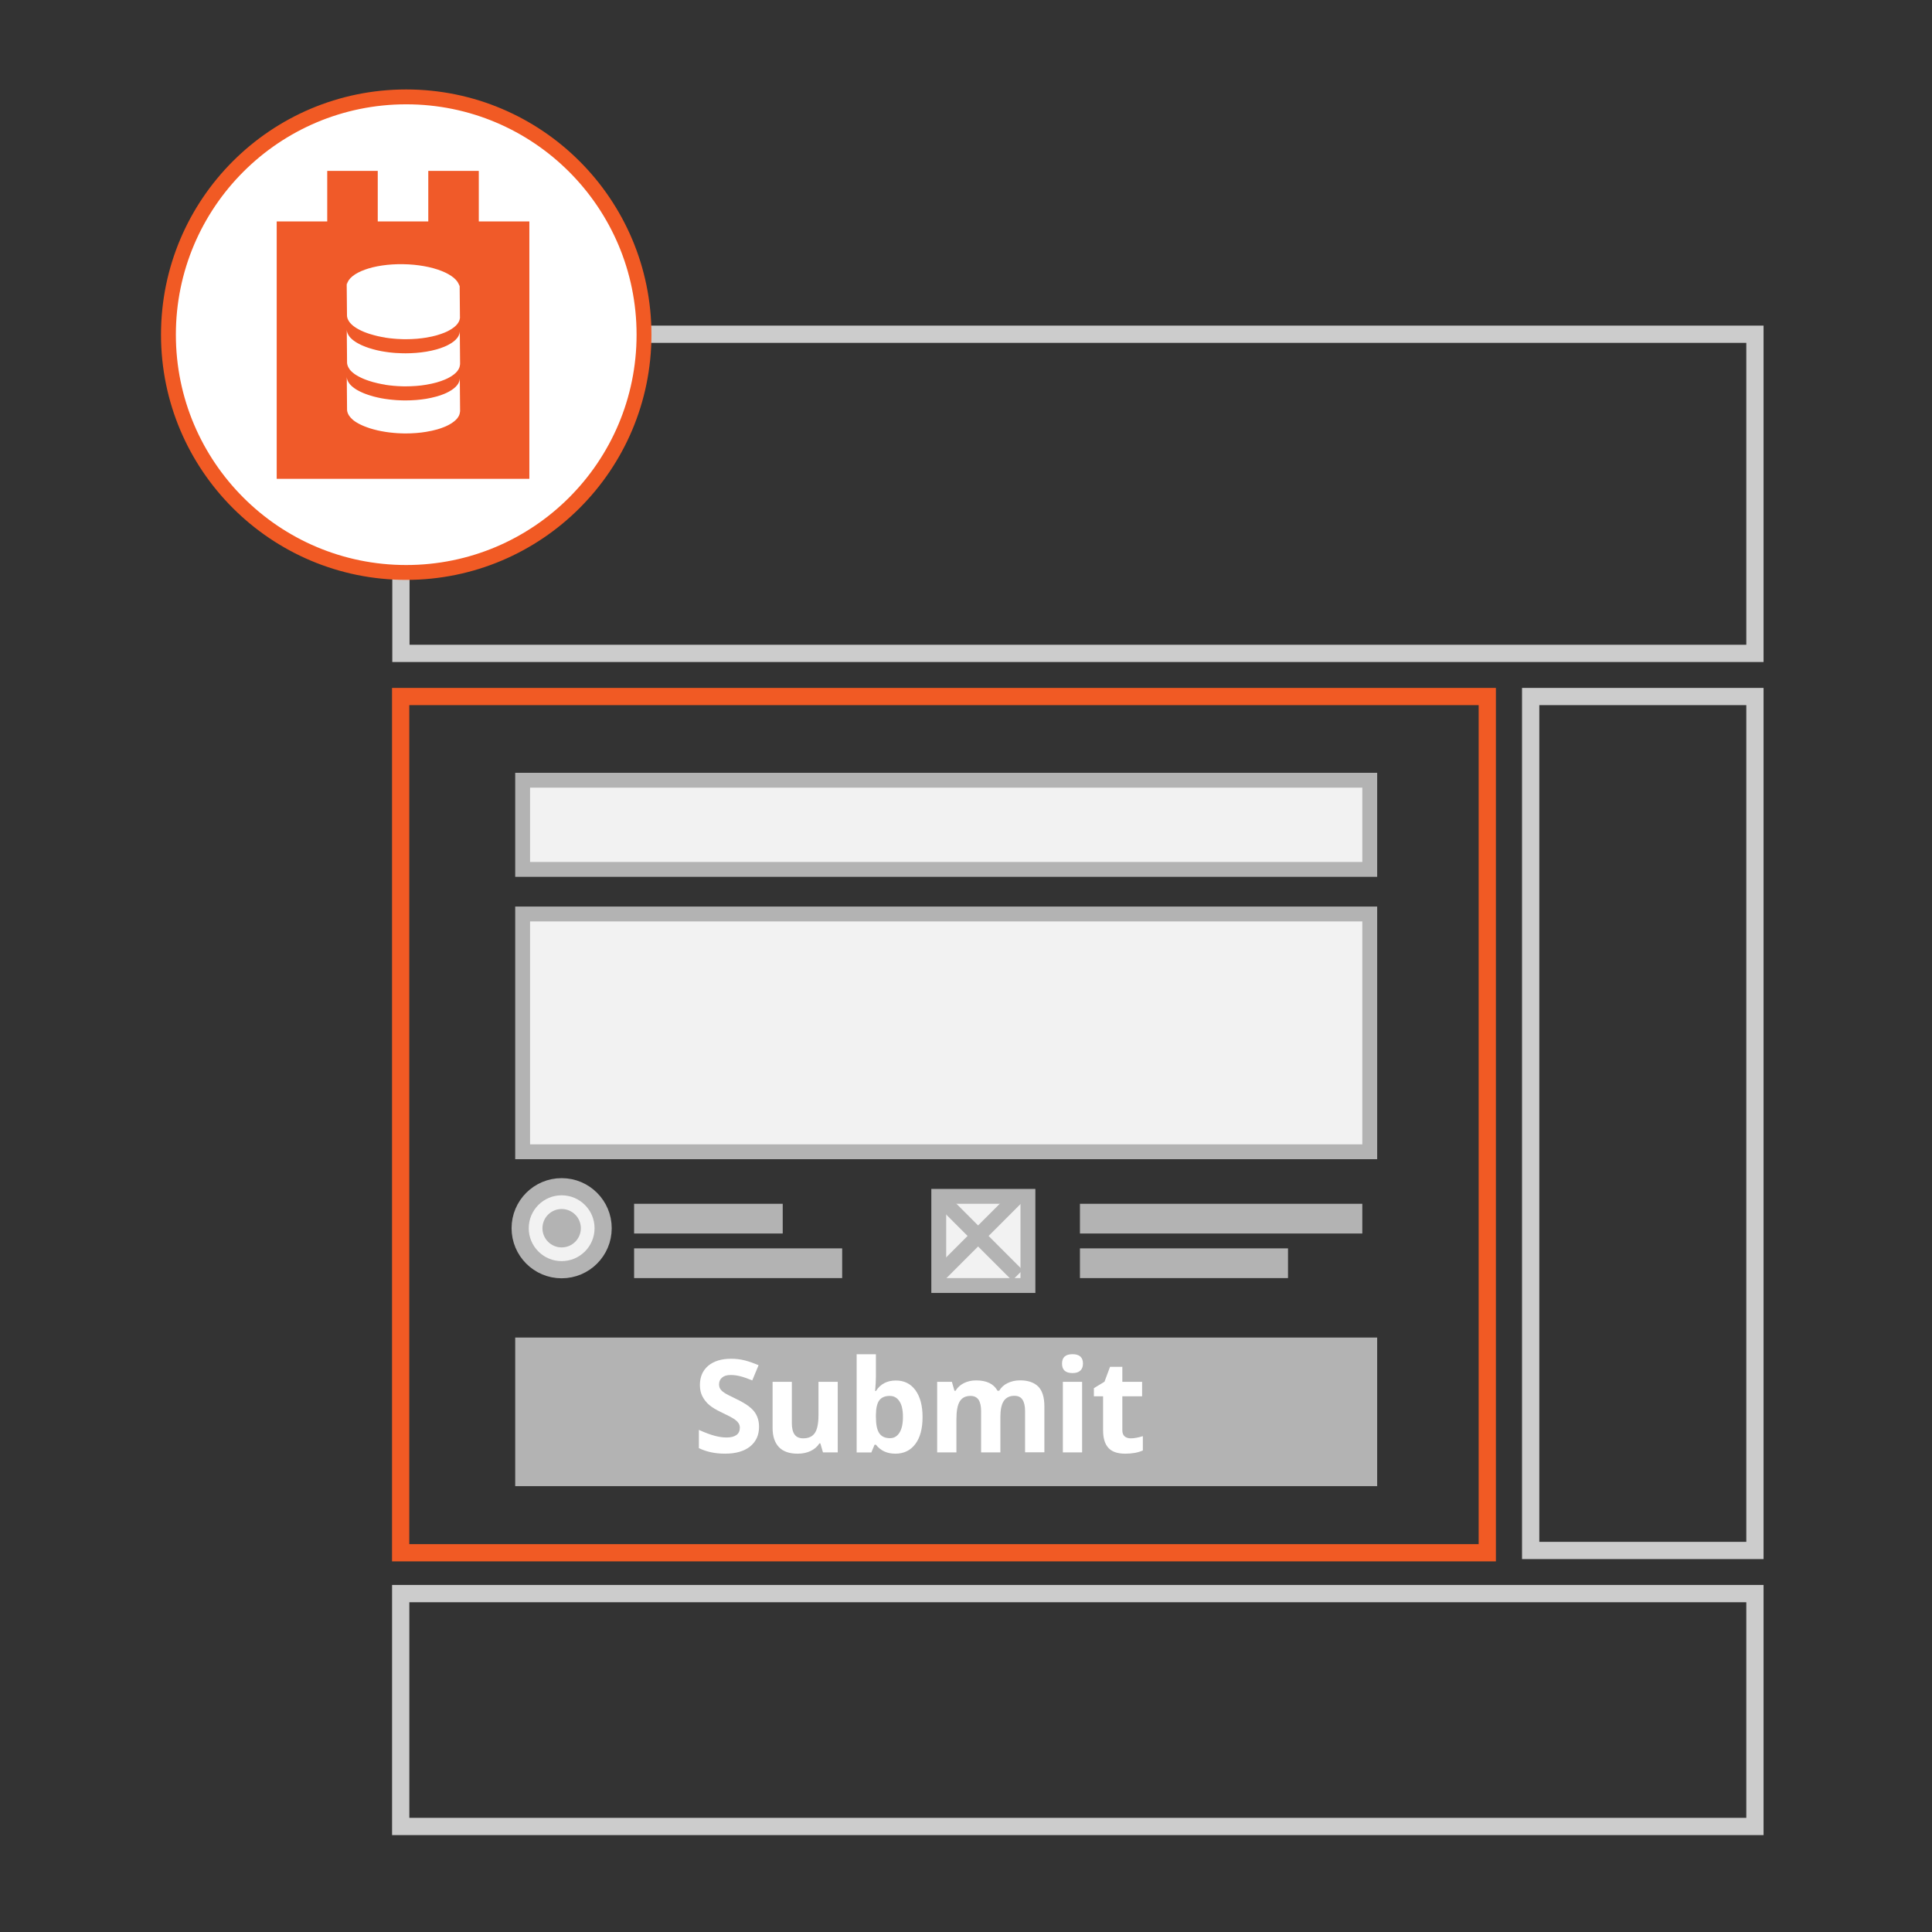<?xml version="1.0" encoding="utf-8"?>
<!-- Generator: Adobe Illustrator 16.0.0, SVG Export Plug-In . SVG Version: 6.00 Build 0)  -->
<!DOCTYPE svg PUBLIC "-//W3C//DTD SVG 1.1 Tiny//EN" "http://www.w3.org/Graphics/SVG/1.1/DTD/svg11-tiny.dtd">
<svg version="1.1" baseProfile="tiny" id="Layer_1" xmlns="http://www.w3.org/2000/svg" xmlns:xlink="http://www.w3.org/1999/xlink"
	 x="0px" y="0px" width="130px" height="130px" viewBox="0 0 130 130" xml:space="preserve">
<rect x="0" y="0" width="130" height="130" fill="#333333" stroke="none"/>
<g>
	<rect x="34.667" y="90" fill="#B3B3B3" width="58" height="10"/>
	<polygon fill="#CCCCCC" points="118.085,43.965 118.085,43.385 27.557,43.385 27.557,23.07 117.505,23.07 117.505,43.965 
		118.085,43.965 118.085,43.385 118.085,43.965 118.666,43.965 118.666,21.91 26.396,21.91 26.396,44.545 118.666,44.545 
		118.666,43.965 	"/>
	<polygon fill="#CCCCCC" points="118.085,122.9 118.085,122.32 27.543,122.32 27.543,107.811 117.505,107.811 117.505,122.9 
		118.085,122.9 118.085,122.32 118.085,122.9 118.666,122.9 118.666,106.648 26.382,106.648 26.382,123.48 118.666,123.48 
		118.666,122.9 	"/>
	<polygon fill="#CCCCCC" points="102.994,104.328 103.576,104.328 103.576,47.447 117.505,47.447 117.505,103.748 102.994,103.748 
		102.994,104.328 103.576,104.328 102.994,104.328 102.994,104.908 118.666,104.908 118.666,46.289 102.414,46.289 102.414,104.908 
		102.994,104.908 	"/>
	<polygon fill="#F15A24" points="26.959,104.482 26.959,105.062 100.656,105.062 100.656,46.289 26.379,46.289 26.379,105.062 
		26.959,105.062 26.959,104.482 27.539,104.482 27.539,47.447 99.496,47.447 99.496,103.902 26.959,103.902 26.959,104.482 
		27.539,104.482 	"/>
	<g>
		<circle fill="#FFFFFF" stroke="#F15A24" stroke-miterlimit="10" cx="27.334" cy="22.519" r="16"/>
		<g>
			<path fill="#F05A29" d="M32.217,14.898v-3.399h-3.399v3.399h-3.4v-3.399h-3.399v3.399h-3.4v17.321h17V14.898H32.217z
				 M30.952,27.717l-0.003,0.011c-0.002,0.035-0.008,0.071-0.018,0.104v0.003l-0.003,0.008c-0.007,0.03-0.019,0.061-0.03,0.09
				l-0.005,0.013l-0.007,0.013c-0.014,0.028-0.029,0.06-0.047,0.089l-0.004,0.004v0.002c-0.02,0.031-0.042,0.063-0.066,0.092
				l-0.008,0.011l-0.012,0.013c-0.022,0.026-0.047,0.054-0.072,0.078l-0.011,0.012l-0.005,0.003
				c-0.031,0.031-0.066,0.063-0.104,0.091l-0.011,0.009l-0.017,0.012c-0.041,0.033-0.084,0.063-0.131,0.095l-0.003,0.002
				l-0.01,0.006c-0.058,0.037-0.118,0.074-0.184,0.109h-0.003l-0.012,0.007c-0.037,0.019-0.074,0.038-0.113,0.056l-0.041,0.02
				c-0.031,0.015-0.063,0.029-0.095,0.042l-0.019,0.008l-0.017,0.006c-0.072,0.031-0.147,0.06-0.226,0.086l-0.034,0.012
				c-0.077,0.026-0.159,0.053-0.243,0.076h-0.009l-0.02,0.006c-0.097,0.026-0.197,0.052-0.301,0.075l-0.037,0.008
				c-0.104,0.023-0.212,0.043-0.322,0.061l-0.021,0.005l-0.018,0.003c-0.09,0.015-0.182,0.028-0.275,0.039l-0.048,0.007
				c-0.094,0.011-0.188,0.02-0.286,0.028l-0.021,0.002l-0.024,0.003c-0.112,0.009-0.228,0.016-0.345,0.02l-0.023,0.001l-0.03,0.001
				c-0.096,0.003-0.191,0.005-0.288,0.006h-0.018c-0.051,0-0.102,0-0.152-0.001c-0.053-0.001-0.104-0.002-0.156-0.005h-0.018
				c-0.082-0.003-0.164-0.006-0.244-0.012l-0.022-0.001l-0.045-0.004c-0.062-0.004-0.123-0.009-0.183-0.014l-0.044-0.004
				l-0.022-0.003c-0.077-0.007-0.152-0.016-0.227-0.024h-0.012L26.15,29.09c-0.063-0.007-0.123-0.017-0.185-0.025l-0.034-0.006
				L25.9,29.054c-0.076-0.013-0.15-0.024-0.225-0.039l-0.003-0.001l-0.013-0.002c-0.074-0.014-0.145-0.03-0.217-0.045l-0.031-0.006
				l-0.021-0.006c-0.08-0.019-0.157-0.037-0.232-0.058l-0.018-0.004l-0.023-0.007c-0.088-0.025-0.176-0.05-0.259-0.076l-0.013-0.006
				l-0.039-0.014c-0.035-0.012-0.069-0.023-0.104-0.036l-0.06-0.022c-0.033-0.011-0.064-0.024-0.098-0.037l-0.037-0.015l-0.02-0.009
				l-0.062-0.025l-0.067-0.03l-0.059-0.027l-0.062-0.03l-0.058-0.029l-0.058-0.031l-0.054-0.031l-0.054-0.031l-0.052-0.031
				l-0.049-0.032l-0.049-0.034l-0.045-0.032l-0.045-0.036l-0.04-0.033L23.695,28.2l-0.035-0.032l-0.039-0.039l-0.031-0.033
				l-0.034-0.042l-0.026-0.033l-0.03-0.042l-0.023-0.031l-0.025-0.045l-0.018-0.032l-0.021-0.046L23.4,27.794l-0.015-0.05
				l-0.011-0.028l-0.011-0.056l-0.005-0.024c-0.003-0.026-0.005-0.053-0.005-0.08l-0.02-2.214c0,0.027,0.002,0.054,0.006,0.08
				l0.006,0.033l0.009,0.047l0.013,0.037l0.012,0.04l0.018,0.04l0.018,0.04l0.021,0.037l0.022,0.038l0.026,0.037l0.025,0.038
				l0.03,0.035l0.03,0.038l0.034,0.035l0.036,0.036l0.037,0.035l0.041,0.035l0.041,0.033l0.045,0.035l0.045,0.033l0.047,0.034
				l0.049,0.031l0.052,0.034l0.052,0.029l0.057,0.031l0.056,0.03l0.06,0.031l0.059,0.028l0.063,0.029l0.063,0.028l0.065,0.028
				l0.056,0.022c0.031,0.013,0.064,0.024,0.098,0.038l0.061,0.021c0.033,0.012,0.067,0.024,0.102,0.036l0.054,0.018
				c0.084,0.027,0.171,0.053,0.261,0.077l0.038,0.012c0.076,0.02,0.154,0.039,0.233,0.057l0.053,0.012
				c0.07,0.016,0.143,0.031,0.215,0.045l0.018,0.004c0.074,0.013,0.149,0.026,0.226,0.038l0.062,0.009
				c0.063,0.01,0.125,0.02,0.188,0.025l0.046,0.007c0.074,0.009,0.15,0.018,0.227,0.024l0.064,0.005
				c0.062,0.007,0.123,0.011,0.187,0.016l0.064,0.004c0.081,0.005,0.163,0.009,0.245,0.011c0.059,0.003,0.115,0.005,0.174,0.005
				c0.057,0.001,0.113,0.001,0.169,0.001c0.097,0,0.194-0.002,0.288-0.006l0.055-0.002c0.117-0.004,0.231-0.011,0.346-0.02
				l0.045-0.004c0.097-0.008,0.192-0.019,0.287-0.029l0.047-0.006c0.094-0.012,0.186-0.024,0.276-0.039l0.034-0.006
				c0.112-0.018,0.221-0.04,0.326-0.063l0.037-0.009c0.104-0.022,0.205-0.048,0.302-0.075l0.032-0.008
				c0.084-0.024,0.166-0.05,0.245-0.076l0.032-0.011c0.076-0.027,0.152-0.056,0.225-0.086l0.038-0.017
				c0.03-0.013,0.061-0.026,0.091-0.039l0.043-0.021c0.041-0.02,0.084-0.041,0.123-0.062c0.068-0.036,0.132-0.073,0.191-0.112
				l0.008-0.005c0.048-0.031,0.092-0.064,0.134-0.097l0.024-0.018c0.037-0.03,0.073-0.062,0.105-0.092l0.014-0.014
				c0.025-0.026,0.051-0.053,0.073-0.079l0.02-0.024c0.023-0.03,0.047-0.061,0.066-0.091l0.005-0.007
				c0.018-0.03,0.033-0.06,0.047-0.089l0.01-0.025c0.014-0.029,0.023-0.06,0.032-0.09l0.003-0.011
				c0.008-0.034,0.014-0.068,0.018-0.104l0.004-0.057l0.02,2.213L30.952,27.717z M30.952,24.545l-0.003,0.011
				c-0.002,0.035-0.008,0.071-0.018,0.105v0.002l-0.003,0.008c-0.007,0.031-0.019,0.061-0.03,0.091l-0.005,0.013l-0.007,0.012
				c-0.014,0.029-0.029,0.06-0.047,0.088l-0.004,0.007l0,0c-0.02,0.031-0.042,0.063-0.066,0.093l-0.008,0.009l-0.012,0.014
				c-0.022,0.026-0.047,0.053-0.072,0.079l-0.011,0.011l-0.005,0.004c-0.031,0.031-0.066,0.062-0.104,0.09l-0.011,0.012l-0.017,0.01
				c-0.041,0.032-0.084,0.064-0.131,0.094L30.395,25.3l-0.01,0.007c-0.058,0.037-0.118,0.073-0.184,0.108h-0.003l-0.012,0.007
				c-0.037,0.02-0.074,0.038-0.113,0.057l-0.042,0.019c-0.03,0.016-0.062,0.029-0.094,0.041l-0.019,0.009l-0.017,0.006
				c-0.072,0.03-0.147,0.06-0.226,0.086l-0.033,0.011c-0.078,0.028-0.16,0.054-0.244,0.077l-0.014,0.005l-0.02,0.005
				c-0.097,0.026-0.197,0.051-0.301,0.074l-0.037,0.008c-0.104,0.023-0.212,0.044-0.322,0.062l-0.021,0.005l-0.018,0.002
				c-0.09,0.016-0.182,0.028-0.275,0.04l-0.048,0.007c-0.094,0.011-0.188,0.02-0.286,0.028l-0.021,0.002l-0.024,0.002
				c-0.112,0.009-0.228,0.016-0.345,0.02l-0.023,0.002h-0.03c-0.096,0.004-0.191,0.006-0.288,0.006h-0.018c-0.051,0-0.102,0-0.152,0
				c-0.053-0.001-0.104-0.002-0.156-0.005l-0.018-0.001c-0.082-0.002-0.164-0.006-0.244-0.011l-0.022-0.001l-0.045-0.005
				c-0.062-0.003-0.123-0.008-0.183-0.013l-0.044-0.004l-0.022-0.003c-0.077-0.007-0.152-0.016-0.227-0.024l-0.012-0.001
				l-0.037-0.006c-0.063-0.008-0.123-0.017-0.185-0.025l-0.034-0.006L25.9,25.882c-0.076-0.013-0.15-0.024-0.225-0.039l-0.003-0.001
				L25.66,25.84c-0.074-0.015-0.145-0.029-0.217-0.046l-0.031-0.005l-0.021-0.007c-0.08-0.018-0.157-0.037-0.232-0.058l-0.018-0.004
				l-0.022-0.005c-0.089-0.025-0.176-0.051-0.26-0.079l-0.013-0.003l-0.039-0.014c-0.035-0.012-0.069-0.024-0.104-0.036
				l-0.061-0.022c-0.033-0.012-0.064-0.025-0.096-0.037l-0.039-0.015l-0.02-0.009l-0.062-0.026l-0.066-0.029L24.3,25.417
				l-0.062-0.031l-0.059-0.028l-0.057-0.031l-0.055-0.031l-0.054-0.031l-0.052-0.031l-0.049-0.032l-0.049-0.033l-0.045-0.033
				L23.773,25.1l-0.04-0.033l-0.042-0.037l-0.035-0.032l-0.039-0.039l-0.031-0.033l-0.034-0.04l-0.026-0.033L23.5,24.808
				l-0.023-0.033l-0.025-0.043L23.434,24.7l-0.021-0.046L23.4,24.623l-0.015-0.049l-0.011-0.029l-0.011-0.055l-0.005-0.025
				c-0.003-0.027-0.005-0.053-0.005-0.081l-0.02-2.213c0,0.026,0.002,0.054,0.006,0.08l0.006,0.034l0.009,0.045l0.013,0.038
				l0.012,0.041l0.018,0.038l0.018,0.04l0.021,0.037l0.022,0.039l0.026,0.037l0.025,0.038l0.03,0.036l0.03,0.038l0.034,0.034
				l0.036,0.036l0.037,0.035l0.041,0.036l0.041,0.033l0.045,0.035l0.045,0.031l0.047,0.035l0.049,0.031l0.052,0.033l0.052,0.03
				l0.057,0.031l0.056,0.029l0.06,0.031L24.28,23.2l0.063,0.031l0.063,0.026l0.065,0.028l0.056,0.022
				c0.031,0.014,0.064,0.026,0.098,0.039l0.061,0.021c0.033,0.014,0.067,0.024,0.102,0.037l0.054,0.018
				c0.084,0.027,0.171,0.053,0.261,0.077l0.038,0.01c0.076,0.021,0.154,0.04,0.233,0.06l0.053,0.011
				c0.07,0.017,0.143,0.031,0.215,0.045l0.018,0.004c0.074,0.014,0.149,0.026,0.226,0.038l0.062,0.009
				c0.063,0.009,0.125,0.019,0.188,0.027l0.046,0.006c0.074,0.009,0.15,0.017,0.227,0.024l0.064,0.006
				c0.062,0.006,0.123,0.01,0.187,0.015l0.065,0.001c0.081,0.006,0.163,0.01,0.246,0.012c0.057,0.003,0.113,0.005,0.172,0.005
				c0.057,0.001,0.113,0.001,0.17,0.001c0.096,0,0.193-0.003,0.289-0.006l0.053-0.002c0.117-0.004,0.232-0.011,0.346-0.02
				l0.045-0.005c0.098-0.008,0.193-0.018,0.287-0.028l0.048-0.007c0.093-0.011,0.185-0.024,0.276-0.039l0.033-0.005
				c0.113-0.02,0.221-0.04,0.326-0.063l0.037-0.008c0.105-0.023,0.206-0.049,0.303-0.075l0.031-0.009
				c0.084-0.024,0.166-0.05,0.246-0.076l0.031-0.012c0.076-0.027,0.152-0.054,0.225-0.085l0.039-0.016
				c0.031-0.013,0.061-0.027,0.09-0.04l0.043-0.02c0.042-0.02,0.085-0.042,0.124-0.063c0.067-0.035,0.132-0.072,0.19-0.111
				l0.008-0.006c0.049-0.029,0.092-0.063,0.135-0.096l0.023-0.018c0.038-0.03,0.074-0.062,0.105-0.092l0.014-0.015
				c0.027-0.025,0.051-0.052,0.074-0.08l0.02-0.022c0.023-0.029,0.047-0.062,0.066-0.092l0.004-0.008
				c0.019-0.028,0.033-0.057,0.047-0.088l0.011-0.024c0.013-0.03,0.023-0.06,0.032-0.09l0.003-0.01
				c0.009-0.035,0.015-0.071,0.018-0.105l0.003-0.058l0.02,2.214L30.952,24.545z M30.952,21.374l-0.003,0.011
				c-0.002,0.035-0.008,0.07-0.018,0.106v0.001L30.929,21.5c-0.007,0.03-0.019,0.061-0.03,0.091l-0.005,0.013l-0.007,0.012
				c-0.014,0.03-0.029,0.06-0.047,0.091l-0.004,0.004l0,0c-0.02,0.031-0.042,0.063-0.066,0.093l-0.008,0.011l-0.012,0.012
				c-0.022,0.027-0.047,0.053-0.072,0.08l-0.011,0.011l-0.005,0.004c-0.031,0.03-0.066,0.061-0.104,0.09l-0.011,0.01l-0.017,0.012
				c-0.041,0.03-0.084,0.063-0.131,0.093l-0.003,0.003l-0.01,0.006c-0.058,0.038-0.118,0.073-0.184,0.108l-0.003,0.001l-0.012,0.006
				c-0.037,0.02-0.074,0.037-0.113,0.058l-0.042,0.018c-0.03,0.016-0.062,0.028-0.094,0.042l-0.019,0.009l-0.017,0.006
				c-0.072,0.029-0.147,0.059-0.226,0.085l-0.034,0.011c-0.077,0.027-0.159,0.054-0.243,0.077l-0.014,0.004l-0.02,0.006
				c-0.097,0.026-0.197,0.053-0.301,0.075l-0.037,0.007c-0.104,0.022-0.212,0.044-0.322,0.063l-0.021,0.005l-0.018,0.001
				c-0.09,0.016-0.183,0.028-0.275,0.04l-0.049,0.005c-0.093,0.013-0.188,0.021-0.285,0.03l-0.021,0.002l-0.024,0.001
				c-0.112,0.009-0.229,0.017-0.346,0.021l-0.022,0.001h-0.03c-0.097,0.003-0.192,0.006-0.289,0.006H27.31c-0.051,0-0.101,0-0.151,0
				c-0.053-0.001-0.104-0.003-0.156-0.005l-0.018-0.001c-0.082-0.003-0.164-0.006-0.245-0.012h-0.022l-0.044-0.004
				c-0.062-0.006-0.124-0.01-0.184-0.015l-0.043-0.004l-0.022-0.002c-0.077-0.007-0.152-0.016-0.227-0.024l-0.012-0.001
				l-0.037-0.006c-0.063-0.008-0.123-0.017-0.185-0.025l-0.035-0.006L25.9,22.71c-0.076-0.013-0.151-0.024-0.225-0.039l-0.004-0.001
				l-0.013-0.002c-0.073-0.015-0.145-0.03-0.216-0.045l-0.031-0.007l-0.022-0.005c-0.079-0.018-0.156-0.038-0.231-0.059
				l-0.018-0.005l-0.023-0.007c-0.088-0.024-0.176-0.049-0.26-0.076l-0.012-0.003l-0.04-0.015c-0.034-0.012-0.069-0.023-0.104-0.036
				l-0.06-0.022c-0.033-0.011-0.065-0.024-0.098-0.036l-0.037-0.016l-0.021-0.008l-0.061-0.026l-0.067-0.03l-0.059-0.027
				l-0.063-0.031l-0.057-0.029l-0.058-0.03l-0.055-0.031l-0.054-0.031l-0.051-0.032l-0.049-0.032l-0.049-0.034l-0.045-0.032
				l-0.046-0.035l-0.04-0.033l-0.041-0.037l-0.036-0.032l-0.038-0.039l-0.031-0.033l-0.035-0.041l-0.027-0.032l-0.028-0.042
				l-0.022-0.032l-0.025-0.044l-0.019-0.032l-0.021-0.046l-0.014-0.031l-0.016-0.05l-0.009-0.029l-0.011-0.055l-0.006-0.024
				c-0.003-0.025-0.004-0.054-0.004-0.081l-0.018-1.928c0-0.007-0.002-0.014-0.002-0.021c0-0.005,0.002-0.011,0.002-0.018L23.328,19
				c0,0.027,0.002,0.055,0.005,0.081l0.007,0.034l0.004,0.021c0.16-0.792,1.789-1.391,3.779-1.359
				c1.992,0.031,3.627,0.682,3.789,1.479c0.005-0.026,0.01-0.053,0.013-0.08l0.003-0.057l0.02,2.213L30.952,21.374z"/>
		</g>
	</g>
	<rect x="35.167" y="52.5" fill="#F2F2F2" stroke="#B3B3B3" stroke-miterlimit="10" width="57" height="6"/>
	<rect x="35.167" y="61.5" fill="#F2F2F2" stroke="#B3B3B3" stroke-miterlimit="10" width="57" height="16"/>
	<g>
		<path fill="#FFFFFF" d="M51.074,96.006c0,0.561-0.201,1.002-0.605,1.326c-0.402,0.322-0.965,0.482-1.684,0.482
			c-0.663,0-1.249-0.123-1.759-0.373v-1.226c0.419,0.188,0.773,0.318,1.063,0.396c0.291,0.076,0.557,0.115,0.797,0.115
			c0.289,0,0.51-0.057,0.664-0.166c0.154-0.108,0.232-0.274,0.232-0.494c0-0.121-0.034-0.229-0.102-0.323
			c-0.068-0.095-0.168-0.187-0.301-0.272c-0.131-0.089-0.398-0.229-0.805-0.423c-0.379-0.178-0.664-0.35-0.854-0.514
			c-0.19-0.164-0.342-0.354-0.455-0.572c-0.113-0.218-0.17-0.473-0.17-0.767c0-0.549,0.187-0.979,0.559-1.295
			c0.373-0.313,0.888-0.473,1.545-0.473c0.322,0,0.631,0.037,0.924,0.113s0.6,0.186,0.92,0.322l-0.425,1.021
			c-0.331-0.135-0.604-0.229-0.822-0.282c-0.216-0.056-0.43-0.08-0.64-0.08c-0.248,0-0.439,0.059-0.572,0.176
			c-0.134,0.113-0.2,0.268-0.2,0.453c0,0.115,0.026,0.219,0.081,0.305c0.053,0.086,0.139,0.17,0.257,0.25
			c0.116,0.082,0.396,0.229,0.835,0.438c0.58,0.275,0.979,0.558,1.193,0.836C50.964,95.259,51.074,95.602,51.074,96.006z"/>
		<path fill="#FFFFFF" d="M55.376,97.73l-0.175-0.607h-0.067c-0.139,0.221-0.335,0.391-0.591,0.512
			c-0.254,0.121-0.545,0.18-0.871,0.18c-0.557,0-0.979-0.146-1.262-0.444c-0.283-0.302-0.424-0.729-0.424-1.289V92.98h1.295v2.773
			c0,0.344,0.061,0.602,0.184,0.771c0.121,0.172,0.315,0.258,0.582,0.258c0.361,0,0.624-0.121,0.785-0.363
			c0.162-0.242,0.242-0.645,0.242-1.205V92.98h1.296v4.75H55.376z"/>
		<path fill="#FFFFFF" d="M60.284,92.891c0.562,0,1,0.221,1.317,0.658c0.316,0.438,0.476,1.037,0.476,1.799
			c0,0.785-0.164,1.394-0.491,1.822c-0.326,0.43-0.771,0.645-1.336,0.645c-0.558,0-0.995-0.198-1.313-0.604h-0.089l-0.217,0.521
			h-0.989v-6.606h1.295v1.537c0,0.192-0.017,0.51-0.051,0.938h0.051C59.24,93.127,59.689,92.891,60.284,92.891z M59.868,93.928
			c-0.32,0-0.554,0.1-0.701,0.295c-0.147,0.197-0.224,0.523-0.229,0.979v0.139c0,0.513,0.076,0.877,0.228,1.101
			c0.152,0.221,0.392,0.33,0.72,0.33c0.267,0,0.479-0.121,0.635-0.367c0.158-0.244,0.236-0.604,0.236-1.068
			s-0.079-0.818-0.238-1.051C60.359,94.045,60.143,93.928,59.868,93.928z"/>
		<path fill="#FFFFFF" d="M67.312,97.73h-1.295v-2.773c0-0.342-0.059-0.6-0.172-0.771c-0.115-0.17-0.297-0.258-0.542-0.258
			c-0.331,0-0.572,0.123-0.722,0.367c-0.15,0.242-0.226,0.643-0.226,1.201v2.234H63.06v-4.75h0.99l0.174,0.604h0.072
			c0.127-0.217,0.312-0.39,0.553-0.512c0.24-0.123,0.516-0.188,0.829-0.188c0.711,0,1.19,0.234,1.442,0.697h0.114
			c0.127-0.221,0.312-0.391,0.562-0.514c0.248-0.121,0.527-0.186,0.843-0.186c0.534,0,0.942,0.141,1.221,0.416
			c0.273,0.274,0.414,0.721,0.414,1.327v3.099h-1.299v-2.773c0-0.342-0.061-0.6-0.176-0.771c-0.111-0.172-0.295-0.258-0.542-0.258
			c-0.313,0-0.555,0.115-0.711,0.34c-0.155,0.229-0.233,0.588-0.233,1.08V97.73L67.312,97.73z"/>
		<path fill="#FFFFFF" d="M71.461,91.754c0-0.422,0.234-0.633,0.705-0.633s0.705,0.211,0.705,0.633c0,0.201-0.059,0.357-0.176,0.469
			c-0.117,0.112-0.293,0.168-0.529,0.168C71.695,92.391,71.461,92.178,71.461,91.754z M72.812,97.73h-1.295v-4.75h1.295V97.73z"/>
		<path fill="#FFFFFF" d="M76.086,96.783c0.227,0,0.498-0.049,0.814-0.148v0.963c-0.322,0.146-0.719,0.217-1.189,0.217
			c-0.518,0-0.896-0.131-1.132-0.393c-0.237-0.262-0.354-0.654-0.354-1.178v-2.289h-0.619v-0.549l0.713-0.434l0.373-1.002h0.828
			v1.01h1.33v0.975h-1.33v2.289c0,0.184,0.056,0.32,0.155,0.408C75.777,96.738,75.916,96.783,76.086,96.783z"/>
	</g>
	<g>
		<rect x="42.667" y="81" fill="#B3B3B3" width="10" height="2"/>
		<rect x="42.667" y="84" fill="#B3B3B3" width="14" height="2"/>
		<rect x="72.667" y="81" fill="#B3B3B3" width="19" height="2"/>
		<rect x="72.667" y="84" fill="#B3B3B3" width="14" height="2"/>
		<circle fill="#F2F2F2" stroke="#B3B3B3" stroke-width="1.155" stroke-miterlimit="10" cx="37.792" cy="82.644" r="2.792"/>
		<circle fill="#B3B3B3" cx="37.792" cy="82.644" r="1.292"/>
		<rect x="63.167" y="80.5" fill="#F2F2F2" stroke="#B3B3B3" stroke-miterlimit="10" width="6" height="6"/>
		<line fill="none" stroke="#B3B3B3" stroke-miterlimit="10" x1="63.168" y1="80.518" x2="68.459" y2="85.811"/>
		<line fill="none" stroke="#B3B3B3" stroke-miterlimit="10" x1="68.459" y1="80.518" x2="63.168" y2="85.811"/>
	</g>
</g>
</svg>
